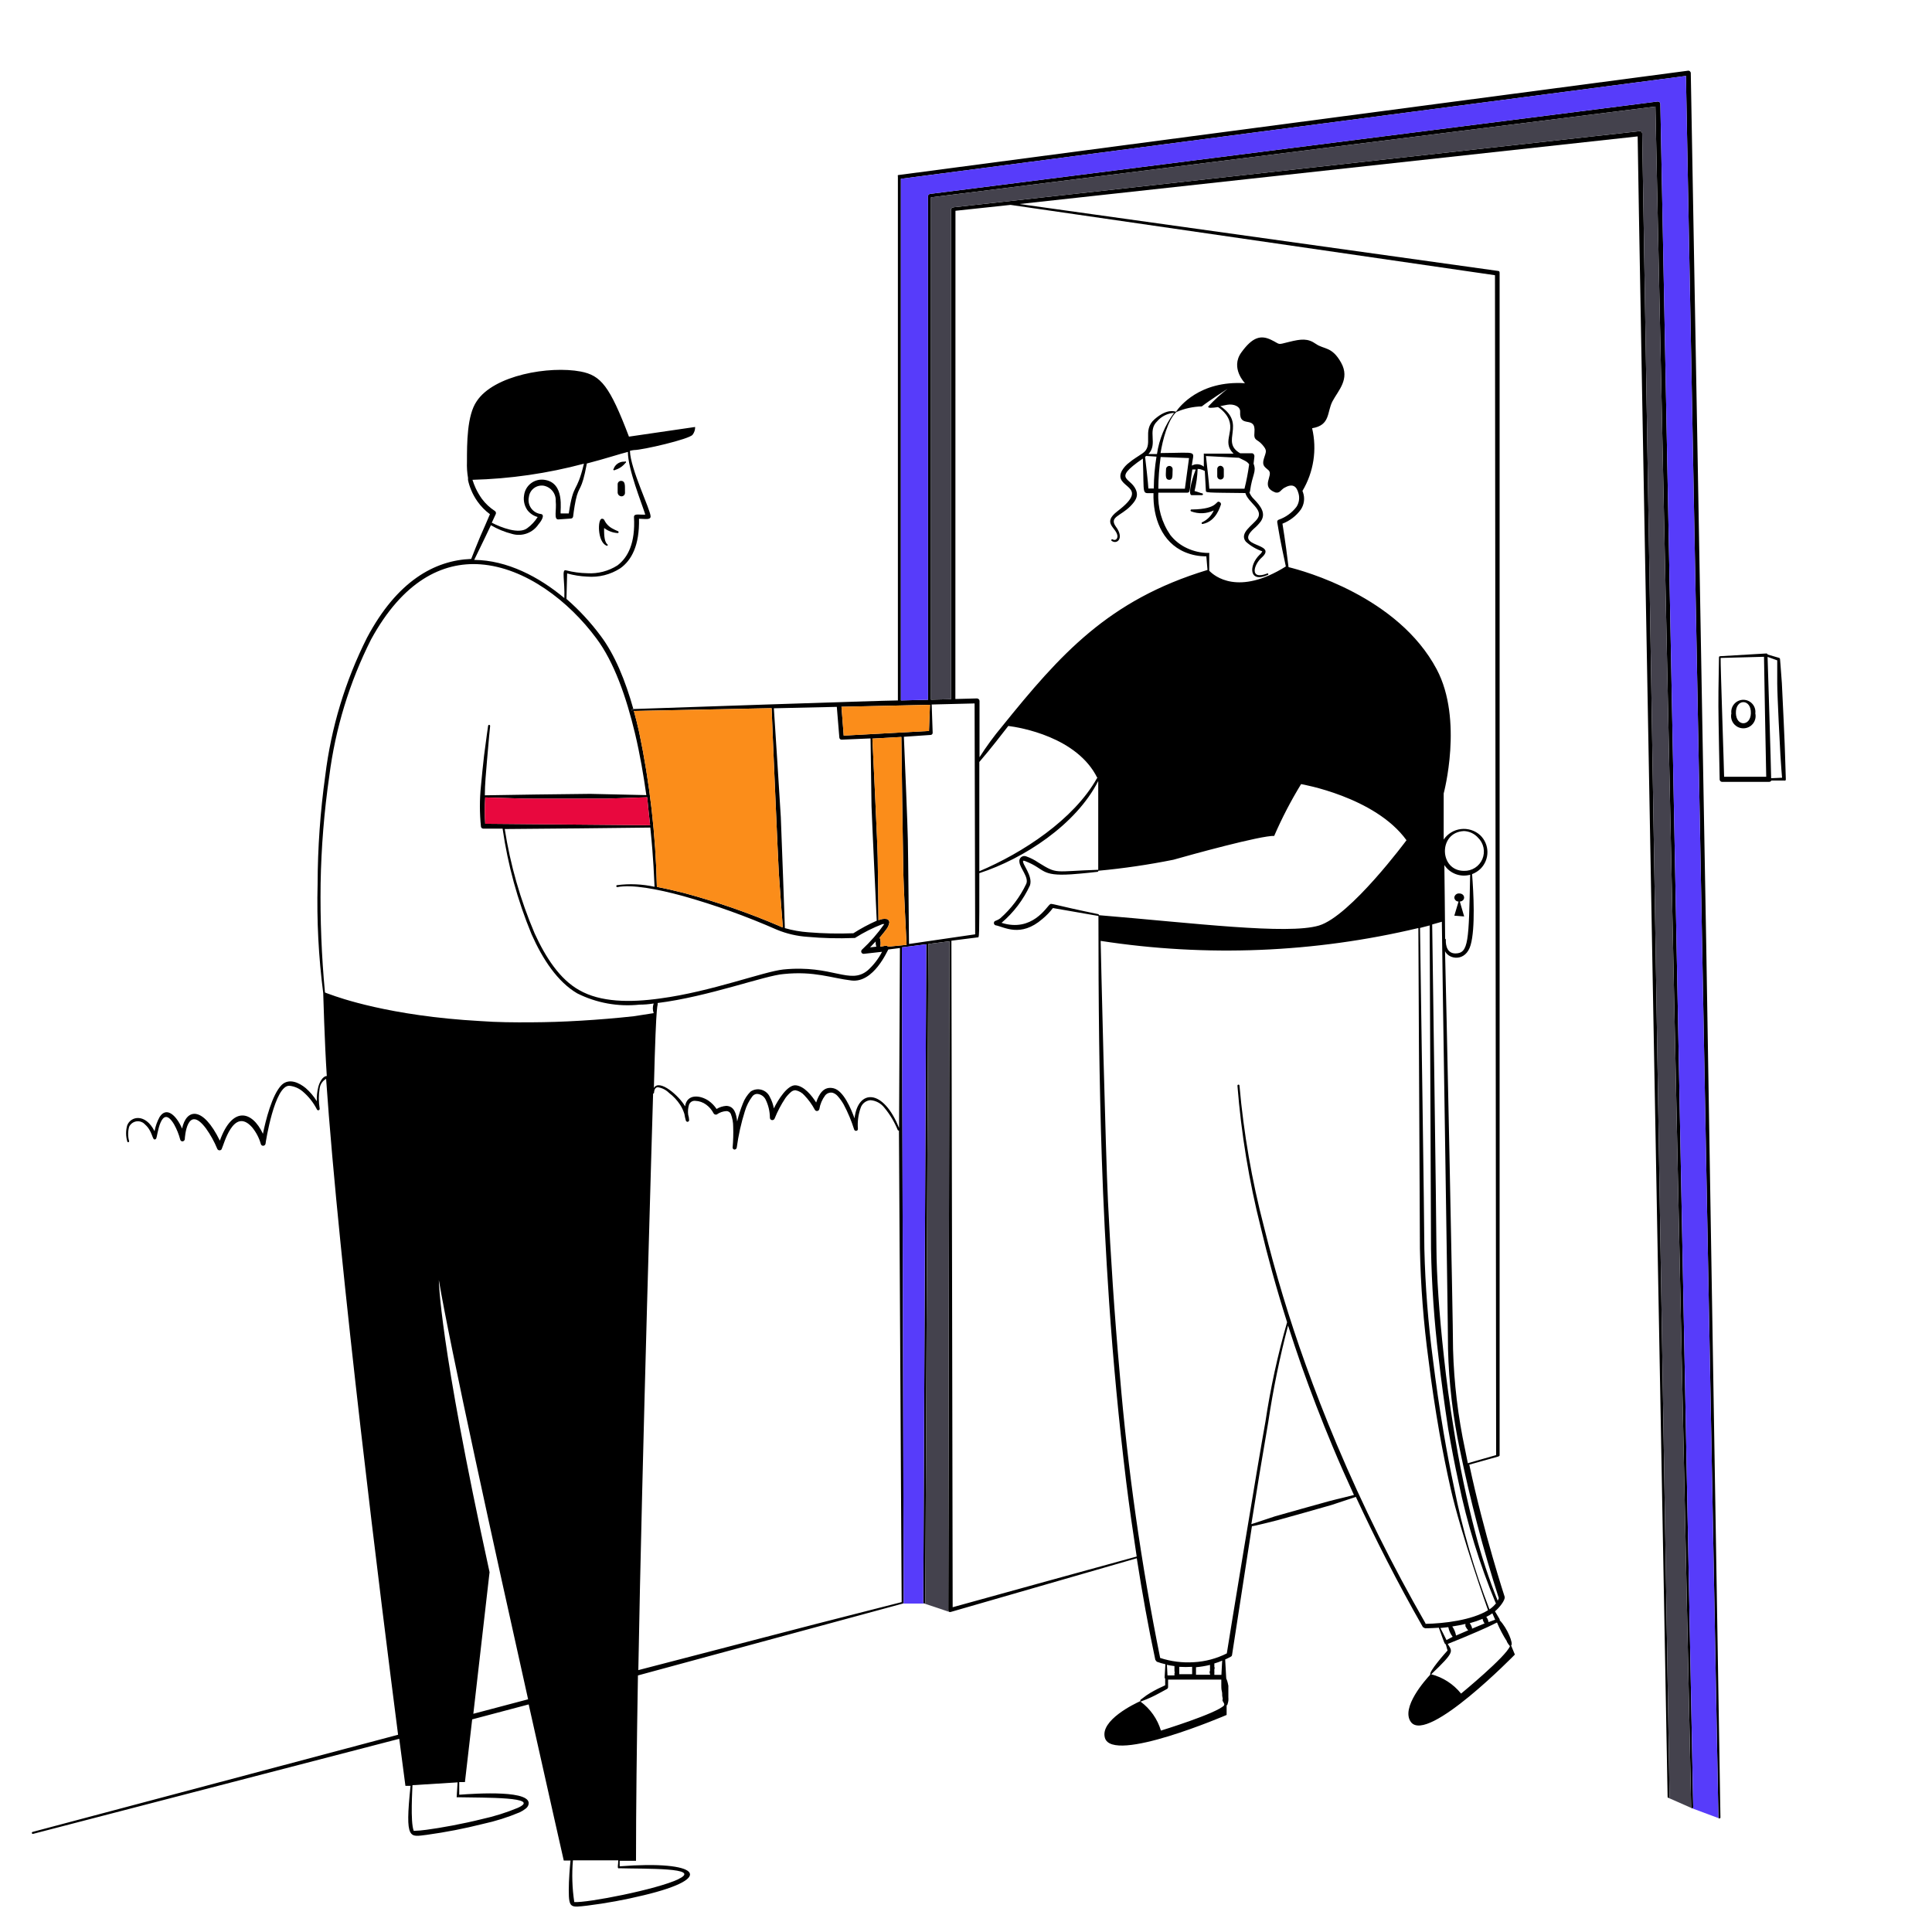 <svg width="547" height="547" viewBox="0 0 547 547" fill="none" xmlns="http://www.w3.org/2000/svg">
<path fill-rule="evenodd" clip-rule="evenodd" d="M337.277 144.792C338.304 145.174 339.397 145.347 340.491 145.3C341.586 145.253 342.66 144.987 343.65 144.519C343.001 145.986 341.846 147.17 340.395 147.855C340.363 147.864 340.332 147.88 340.306 147.9C340.28 147.921 340.258 147.947 340.241 147.976C340.225 148.005 340.214 148.037 340.21 148.07C340.206 148.104 340.208 148.138 340.217 148.17C340.226 148.202 340.241 148.232 340.262 148.259C340.283 148.285 340.309 148.307 340.338 148.324C340.367 148.34 340.399 148.351 340.432 148.355C340.466 148.359 340.499 148.357 340.532 148.348C344.47 147.555 345.455 143.261 345.674 142.878C345.707 142.739 345.693 142.594 345.634 142.465C345.574 142.336 345.472 142.231 345.345 142.167C344.06 141.428 345.345 144.163 337.441 144.245C337.405 144.234 337.368 144.231 337.33 144.235C337.293 144.238 337.257 144.249 337.224 144.267C337.191 144.285 337.162 144.309 337.138 144.338C337.114 144.367 337.096 144.401 337.086 144.437C337.075 144.473 337.071 144.51 337.075 144.548C337.079 144.585 337.09 144.621 337.108 144.654C337.126 144.687 337.15 144.716 337.179 144.74C337.208 144.764 337.241 144.781 337.277 144.792ZM171.646 154.447C171.697 154.497 171.765 154.525 171.837 154.525C171.909 154.525 171.977 154.497 172.028 154.447C172.384 153.845 170.907 154.748 171.044 149.496C172.129 150.323 173.431 150.817 174.791 150.919C174.829 150.931 174.869 150.935 174.908 150.93C174.947 150.926 174.985 150.912 175.019 150.892C175.053 150.871 175.082 150.843 175.104 150.81C175.126 150.777 175.14 150.739 175.146 150.7C175.154 150.624 175.134 150.548 175.088 150.487C175.042 150.426 174.975 150.385 174.9 150.372C174.413 150.172 173.938 149.944 173.478 149.688C172.454 149.174 171.628 148.338 171.126 147.308C171.072 147.167 170.974 147.048 170.845 146.968C170.716 146.889 170.565 146.855 170.415 146.871C169.157 146.871 169.129 153.353 171.646 154.447ZM174.107 133.059C175.272 132.724 176.304 132.036 177.061 131.09C177.132 131.06 177.189 131.003 177.22 130.931C177.25 130.86 177.252 130.78 177.225 130.707C177.175 130.665 177.112 130.641 177.047 130.641C176.982 130.641 176.919 130.665 176.869 130.707C176.274 130.665 175.68 130.795 175.156 131.081C174.632 131.367 174.202 131.797 173.916 132.321C173.834 132.468 173.77 132.624 173.724 132.786C173.451 132.95 173.861 133.333 174.107 133.059Z" fill="black"/>
<path fill-rule="evenodd" clip-rule="evenodd" d="M483.081 267.675C482.507 233.898 478.705 20.705 478.705 20.705C478.705 20.605 478.682 20.507 478.64 20.418C478.597 20.328 478.535 20.248 478.459 20.185C478.387 20.116 478.3 20.066 478.205 20.037C478.11 20.009 478.01 20.003 477.912 20.021L254.353 49.559C254.08 49.559 254.217 49.805 254.217 50.078V198.315C250.15 198.315 183.099 200.614 179.319 200.744C179.209 200.748 179.153 200.75 179.153 200.75C179.08 200.75 179.011 200.778 178.959 200.83C178.908 200.881 178.879 200.951 178.879 201.023C178.879 201.061 178.887 201.099 178.902 201.134C178.918 201.17 178.94 201.201 178.969 201.227C178.997 201.253 179.031 201.272 179.067 201.284C179.103 201.296 179.142 201.3 179.18 201.297L179.471 201.291L218.47 200.503C218.47 201.597 220.357 245.057 220.494 246.998C220.713 250.609 221.588 262.096 221.643 262.588C221.279 262.464 220.923 262.317 220.576 262.15C211.828 258.409 202.825 255.292 193.636 252.824C190.901 252.14 188.412 251.566 185.978 251.101C185.659 236.391 183.984 221.743 180.973 207.341C180.517 205.302 180.017 203.278 179.471 201.291C179.42 201.108 179.37 200.926 179.319 200.744C177.066 192.702 174.042 185.293 170.033 179.991C167.201 176.178 163.964 172.685 160.379 169.571L160.57 162.35C162.416 162.868 164.316 163.171 166.232 163.253C169.533 163.527 172.831 162.7 175.613 160.901C178.785 158.658 181.083 154.446 180.919 146.87C182.505 146.87 184.201 147.308 184.201 146.214C184.201 144.327 178.484 132.812 178.348 127.643C178.732 127.534 179.126 127.461 179.524 127.424C181.876 127.424 195.25 124.334 196.098 123.076C196.583 122.451 196.834 121.678 196.809 120.888L178.074 123.623C172.604 109.237 170.115 106.283 164.399 105.189C155.565 103.52 139.784 106.201 134.943 113.64C132.208 117.606 132.208 125.537 132.208 130.734C132.148 132.262 132.249 133.793 132.509 135.301V135.903C132.702 136.84 132.986 137.756 133.357 138.638C133.829 139.807 134.435 140.917 135.162 141.947C136.143 143.344 137.343 144.572 138.717 145.585C138.417 146.296 136.365 151.055 135.982 151.875C135.6 152.696 133.658 157.619 133.412 158.248C123.073 158.631 112.434 164.511 103.928 180.511C97.749 192.774 93.742 206.016 92.086 219.648C90.675 229.789 89.953 240.014 89.925 250.253C89.656 260.58 90.186 270.913 91.511 281.159C91.511 281.159 91.894 295.134 92.523 304.652C91.375 304.652 90.417 306.457 90.089 307.852C89.778 309.141 89.649 310.466 89.706 311.791C88.849 310.401 87.789 309.147 86.561 308.071C84.701 306.539 81.857 305.172 79.751 307.168C77.016 309.903 75.211 317.233 74.445 321.008C71.354 314.416 65.775 313.131 62.247 322.949C57.406 313.049 52.756 313.842 51.553 319.531C50.021 315.948 47.204 313.131 45.208 316.221C44.508 317.483 44.018 318.85 43.758 320.269C41.16 315.155 37.03 316.003 36.018 318.601C35.596 320.075 35.596 321.639 36.018 323.113C36.018 323.186 36.047 323.256 36.098 323.307C36.15 323.358 36.219 323.387 36.292 323.387C36.364 323.387 36.434 323.358 36.485 323.307C36.536 323.256 36.565 323.186 36.565 323.113C36.191 321.772 36.191 320.353 36.565 319.011C36.761 318.604 37.053 318.252 37.418 317.986C37.782 317.72 38.206 317.549 38.653 317.486C39.1 317.424 39.555 317.473 39.978 317.63C40.401 317.786 40.779 318.044 41.078 318.382C43.157 320.214 43.075 322.676 43.813 322.621C43.926 322.606 44.032 322.556 44.116 322.477C44.199 322.399 44.256 322.296 44.278 322.184C44.524 321.91 45.536 312.064 49.283 318.327C50.05 319.696 50.638 321.158 51.033 322.676C51.072 322.828 51.167 322.96 51.299 323.047C51.43 323.133 51.589 323.166 51.745 323.141C51.897 323.116 52.037 323.041 52.142 322.927C52.246 322.812 52.308 322.666 52.319 322.512C52.319 322.238 52.92 312.31 58.309 319.476C59.593 321.271 60.666 323.207 61.508 325.247C61.562 325.388 61.661 325.508 61.789 325.587C61.918 325.666 62.069 325.7 62.219 325.684C62.364 325.68 62.503 325.626 62.613 325.532C62.722 325.437 62.796 325.307 62.821 325.165C63.313 324.317 66.076 313.185 71.382 319.175C72.518 320.557 73.356 322.158 73.843 323.879C73.876 324.034 73.963 324.171 74.088 324.266C74.214 324.362 74.37 324.409 74.527 324.399C74.685 324.39 74.835 324.328 74.954 324.224C75.073 324.12 75.153 323.98 75.183 323.825C75.183 323.551 77.754 307.059 81.994 307.415C83.367 307.569 84.662 308.131 85.713 309.028C87.363 310.426 88.72 312.136 89.706 314.061C89.739 314.166 89.812 314.254 89.909 314.305C90.007 314.356 90.121 314.367 90.226 314.334C90.331 314.302 90.419 314.228 90.47 314.131C90.522 314.034 90.532 313.92 90.499 313.814C90.2 311.948 90.2 310.047 90.499 308.18C90.568 307.613 90.77 307.069 91.088 306.594C91.407 306.119 91.833 305.725 92.332 305.445C95.997 358.805 108.003 454.612 112.708 491.152L9.215 518.666C9.143 518.688 9.082 518.737 9.046 518.804C9.01 518.871 9.002 518.949 9.024 519.022C9.046 519.094 9.095 519.155 9.162 519.191C9.229 519.227 9.307 519.235 9.379 519.213L113.036 492.301C114.13 500.697 114.786 505.62 114.786 505.62H116.236C114.595 521.319 116.017 520.034 120.858 519.487C126.207 518.748 131.512 517.716 136.748 516.396C140.307 515.625 143.786 514.527 147.141 513.114C147.767 512.822 148.355 512.454 148.892 512.02C149.195 511.784 149.431 511.473 149.575 511.117C151.216 506.687 134.752 507.781 130.02 508.136V504.553H131.634L133.685 486.803L149.685 482.564C155.319 507.808 159.613 526.762 159.613 526.762H161.527C161.336 528.594 161.035 532.232 161.035 535.103C161.035 540.382 161.582 540.054 166.259 539.534C171.625 538.863 176.949 537.886 182.204 536.608C203.181 531.603 197.711 526.652 175.449 528.403V526.844H180.071C180.071 511.883 180.289 493.832 180.618 474.359L255.611 454.011C255.681 453.998 255.745 453.96 255.79 453.905C255.835 453.85 255.859 453.781 255.858 453.71C255.858 453.71 255.365 269.726 255.338 268.222L262.257 267.347C262.257 269.343 261.41 453.71 261.41 453.71C261.41 453.79 261.441 453.866 261.498 453.923C261.554 453.979 261.631 454.011 261.71 454.011C261.785 454.004 261.855 453.969 261.906 453.913C261.956 453.858 261.984 453.785 261.984 453.71C261.984 453.71 262.832 269.125 262.832 267.265L268.821 266.499C268.821 269.562 268.493 455.898 268.493 455.898C268.492 455.99 268.514 456.081 268.557 456.162C268.6 456.243 268.663 456.312 268.739 456.363C268.82 456.402 268.909 456.422 268.999 456.422C269.089 456.422 269.178 456.402 269.259 456.363L321.853 441.183C323.385 451.002 325.108 460.657 327.104 469.956L327.515 470.475C328.309 470.766 329.122 471.003 329.949 471.186L329.73 474.906C329.732 475.05 329.791 475.188 329.894 475.289V477.149L327.925 478.079C327.268 478.407 326.503 478.817 325.709 479.282L324.561 480.02C324.014 480.403 323.494 480.814 322.92 481.251C322.877 481.301 322.854 481.364 322.854 481.429C322.854 481.494 322.877 481.557 322.92 481.607C321.197 482.373 311.405 487.077 312.828 492.027C314.934 499.466 347.289 485.545 347.289 485.545V482.81C347.354 482.798 347.414 482.765 347.458 482.715C347.503 482.666 347.53 482.603 347.535 482.537C347.642 482.215 347.725 481.886 347.781 481.552C347.808 481.206 347.808 480.859 347.781 480.513V477.285C347.745 477.027 347.69 476.771 347.617 476.52C347.545 476.184 347.444 475.854 347.316 475.535C347.27 475.386 347.216 475.24 347.152 475.097C347.188 474.982 347.188 474.858 347.152 474.742L346.878 469.846C347.398 469.6 347.945 469.354 348.465 469.053C348.557 469.01 348.638 468.945 348.7 468.865C348.762 468.784 348.803 468.689 348.82 468.588C348.82 468.588 354.29 433.252 354.454 432.103C354.974 432.103 359.924 430.872 361.702 430.408C362.687 430.161 375.733 426.469 376.936 426.114L383.883 423.816C389.353 435.604 395.561 447.912 402.864 460.684L403.466 461.012C403.466 461.012 405.052 461.012 407.377 460.848C408.99 465.361 408.99 465.443 409.346 465.552C409.51 466.209 409.647 466.646 409.838 467.303C409.209 467.959 404.368 473.484 404.97 474.113C403.684 475.48 396.437 483.549 399.5 487.596C404.286 493.668 428.901 468.451 428.901 468.451L427.834 465.88C428.573 465.47 426.768 460.957 424.607 458.742C424.62 458.651 424.62 458.559 424.607 458.469L423.267 456.199C424.443 455.269 426.275 452.971 426.002 452.069C426.002 452.069 420.204 434.428 415.992 414.681L424.197 412.384C424.197 412.384 424.58 412.22 424.58 412.083V77.346C424.58 77.046 424.58 76.745 424.197 76.717L288.623 57.764L463.663 38.619C463.663 45.128 472.141 508.765 472.141 508.765C472.148 508.836 472.178 508.902 472.228 508.952C472.278 509.002 472.344 509.033 472.415 509.039C472.453 509.039 472.491 509.031 472.526 509.016C472.561 509 472.593 508.978 472.619 508.949C472.644 508.921 472.664 508.887 472.676 508.851C472.688 508.815 472.692 508.776 472.688 508.738L464.948 37.826C464.949 37.729 464.93 37.633 464.893 37.543C464.855 37.454 464.799 37.373 464.729 37.306C464.658 37.237 464.571 37.187 464.476 37.158C464.381 37.13 464.28 37.124 464.182 37.142L270.189 58.666C269.915 58.666 269.259 58.913 269.259 59.186V197.96L263.57 198.097V55.877L468.695 30.168C468.859 38.564 478.815 511.719 478.815 511.719C478.821 511.784 478.848 511.846 478.891 511.894C478.898 511.901 478.905 511.908 478.912 511.914C478.968 511.965 479.04 511.993 479.116 511.993C479.154 511.993 479.192 511.985 479.227 511.97C479.262 511.954 479.294 511.931 479.319 511.903C479.345 511.875 479.365 511.841 479.377 511.805C479.389 511.768 479.393 511.73 479.389 511.692L470.09 29.429C470.089 29.33 470.067 29.232 470.024 29.142C469.982 29.052 469.92 28.973 469.844 28.91C469.69 28.786 469.494 28.728 469.297 28.745L263.406 54.892C263.133 54.892 262.75 55.166 262.75 55.439V198.124L255.064 198.315V50.626L477.338 21.498C477.475 29.074 486.527 514.646 486.527 514.646C486.544 514.699 486.576 514.747 486.618 514.784C486.624 514.789 486.63 514.794 486.636 514.798C486.688 514.836 486.75 514.857 486.815 514.857C486.879 514.857 486.941 514.836 486.993 514.798C487.045 514.76 487.083 514.707 487.102 514.646C487.102 514.646 483.492 292.646 483.081 267.675ZM184.118 234.281C185.103 243.799 185.158 248.503 185.322 251.074C181.838 250.306 178.248 250.148 174.71 250.609C174.674 250.615 174.639 250.629 174.608 250.649C174.578 250.669 174.551 250.695 174.531 250.726C174.51 250.757 174.496 250.791 174.49 250.827C174.483 250.864 174.483 250.901 174.491 250.937C174.498 250.973 174.512 251.008 174.532 251.038C174.552 251.069 174.578 251.096 174.609 251.116C174.639 251.137 174.674 251.151 174.71 251.157C174.746 251.164 174.783 251.164 174.819 251.156C178.949 250.363 185.978 251.675 193.335 253.672C202.439 256.23 211.35 259.429 220.002 263.244C222.747 264.369 225.656 265.043 228.617 265.241C232.972 265.637 237.348 265.746 241.718 265.569H242.046C244.517 264.001 247.137 262.682 249.868 261.631C250.031 261.611 250.197 261.611 250.36 261.631C248.515 264.262 246.397 266.692 244.042 268.878C243.938 268.977 243.868 269.106 243.841 269.247C243.814 269.388 243.832 269.533 243.892 269.663C243.953 269.794 244.053 269.901 244.178 269.971C244.303 270.042 244.447 270.071 244.589 270.054L249.731 269.48C248.715 271.448 247.353 273.218 245.711 274.704C240.624 278.971 235.755 273.09 221.807 274.485C216.337 275.032 201.349 280.776 186.908 282.69C178.348 283.894 169.979 283.784 163.962 280.311C158.492 277.248 154.471 271.066 151.353 264.229C147.329 254.779 144.49 244.866 142.902 234.718C145.938 234.718 182.259 234.363 184.146 234.308L184.118 234.281ZM248.117 268.031L246.34 268.222L247.926 266.554C247.896 267.054 247.961 267.555 248.117 268.031ZM186.197 283.976C200.556 282.198 216.61 276.154 221.916 275.771C230.586 274.895 235.318 276.919 241.061 277.603C247.379 278.369 251.263 269.097 251.509 268.824L254.791 268.413C254.791 270.027 254.545 317.643 254.545 319.367C250.087 308.18 242.921 308.262 241.936 316.632C240.952 313.897 238.818 308.809 236.029 308.126C233.239 307.442 231.899 309.685 231.078 312.146C229.82 310.15 227.687 307.524 225.335 307.278C222.983 307.032 220.275 311.408 219.099 313.814C218.894 312.696 218.516 311.616 217.978 310.615C217.759 310.117 217.434 309.674 217.024 309.317C216.615 308.96 216.132 308.698 215.609 308.549C215.087 308.4 214.538 308.368 214.002 308.456C213.466 308.543 212.956 308.748 212.508 309.056C211.542 310.015 210.796 311.172 210.32 312.447C209.66 314.092 209.121 315.783 208.706 317.507C208.46 315.291 207.886 313.158 205.616 313.103C204.647 313.174 203.71 313.474 202.881 313.979C202.288 313.085 201.537 312.306 200.665 311.681C198.231 310.013 194.484 309.63 193.964 313.24C192.351 310.341 186.662 305.309 185.13 308.044C185.814 280.53 186.279 285.699 186.197 284.058V283.976ZM184.064 233.652C182.204 233.652 139.347 233.241 137.377 233.241C137.201 230.756 137.201 228.261 137.377 225.775C138.28 225.775 146.293 226.048 148.481 226.103C150.669 226.158 170.361 226.103 171.92 226.103L183.243 225.72C183.489 228.482 183.79 231.135 184.064 233.652ZM136.42 141.209C135.746 140.261 135.161 139.254 134.67 138.2C134.322 137.435 134.021 136.649 133.767 135.848C144.431 135.57 155.024 134.037 165.329 131.281C163.168 140.197 162.43 136.176 161.035 145.366H158.738C158.519 144.6 160.078 136.669 154.143 135.848C153.471 135.748 152.787 135.785 152.13 135.955C151.472 136.125 150.856 136.426 150.318 136.84C149.779 137.253 149.33 137.771 148.995 138.361C148.661 138.952 148.449 139.604 148.372 140.279C148.142 141.724 148.475 143.202 149.302 144.409C150.033 145.37 151.062 146.063 152.228 146.378C151.461 147.602 150.468 148.669 149.302 149.523C146.977 151.355 141.89 149.359 139.237 147.991C139.921 146.542 140.358 145.557 140.358 145.557C140.431 145.399 140.443 145.22 140.393 145.054C140.342 144.888 140.233 144.746 140.085 144.655C138.668 143.734 137.426 142.567 136.42 141.209ZM138.991 148.703C140.861 149.802 142.878 150.63 144.981 151.164C146.358 151.567 147.828 151.519 149.177 151.027C150.525 150.535 151.68 149.625 152.475 148.429C153.322 147.472 154.362 145.694 153.131 145.53C152.58 145.463 152.049 145.282 151.573 144.997C151.096 144.712 150.685 144.331 150.365 143.877C150.046 143.423 149.825 142.908 149.717 142.363C149.609 141.819 149.617 141.258 149.74 140.716C149.796 140.226 149.951 139.751 150.196 139.322C150.441 138.893 150.77 138.517 151.163 138.218C151.557 137.919 152.006 137.703 152.486 137.583C152.965 137.462 153.463 137.439 153.951 137.516C154.955 137.714 155.852 138.269 156.477 139.079C157.101 139.89 157.408 140.899 157.343 141.92C157.616 144.436 156.714 147.116 158.081 147.062L161.637 146.815C161.793 146.81 161.942 146.749 162.057 146.644C162.172 146.539 162.246 146.396 162.266 146.241C162.266 146.241 162.539 143.78 163.004 141.592C163.934 137.27 164.645 139.431 166.15 131.226C171.455 129.858 175.531 128.491 177.773 127.944C177.773 132.84 181.63 142.275 182.696 145.694C181.192 145.831 179.442 145.256 179.496 146.405C179.907 153.762 177.801 157.81 174.819 160.08C172.281 161.702 169.293 162.478 166.286 162.296C164.246 162.26 162.217 161.985 160.242 161.475C158.929 161.065 159.968 164.484 159.777 169.324C152.584 163.307 143.586 158.603 134.259 158.521C136.147 154.692 138.854 149.003 138.991 148.703ZM146.594 511.856C143.321 513.21 139.935 514.272 136.475 515.028C131.005 516.396 124.66 517.545 120.694 518.064C119.516 518.234 118.328 518.334 117.138 518.365C116.126 515.794 116.783 506.331 116.783 505.429L129.555 504.635L129.309 508.547C129.282 508.645 129.282 508.749 129.309 508.847C129.357 508.868 129.408 508.878 129.459 508.878C129.511 508.878 129.562 508.868 129.61 508.847C137.213 509.011 153.541 508.711 146.594 511.856ZM134.013 485.217L138.608 445.122C124.249 379.482 124.249 362.415 124.249 362.415C127.34 380.849 140.167 439.214 149.521 481.114L134.013 485.217ZM162.621 538.467C162.621 538.467 162.512 538.522 162.539 538.467H162.621ZM192.159 532.013C185.978 534.967 166.204 538.796 162.594 538.522C162 534.613 161.872 530.647 162.211 526.707H175.038C175.038 528.047 174.765 528.676 175.038 528.95C175.135 528.988 175.242 528.988 175.339 528.95C182.587 529.168 199.052 528.703 192.077 532.013H192.159ZM179.442 287.723C174.464 288.27 169.459 288.68 164.454 288.981C159.449 289.282 155.045 289.418 150.341 289.446C145.637 289.473 140.769 289.446 135.982 289.09C110.273 287.668 95.751 282.362 93.699 281.624C92.414 281.186 92.277 281.104 92.004 280.995C91.041 270.74 90.63 260.442 90.773 250.144C90.95 239.955 91.772 229.788 93.234 219.703C94.953 206.245 98.949 193.176 105.05 181.058C113.993 164.648 125.152 158.986 136.037 159.779C148.755 160.709 161.062 170.2 168.857 180.757C173.862 187.43 177.336 197.386 179.797 207.697C181.192 213.549 182.204 219.539 182.997 225.118L167.079 224.763C164.782 224.763 138.17 225.118 137.268 225.173C137.268 222.028 137.623 218.582 137.87 215.491C138.307 210.021 138.772 205.536 138.772 205.536C138.772 205.536 138.772 205.235 138.526 205.235C138.488 205.227 138.449 205.227 138.411 205.236C138.373 205.244 138.337 205.261 138.306 205.284C138.275 205.307 138.25 205.337 138.231 205.371C138.212 205.405 138.201 205.442 138.198 205.481C138.198 205.481 137.651 209.173 137.049 213.96C136.748 216.695 136.42 219.621 136.174 222.493C135.773 226.339 135.773 230.216 136.174 234.062C136.2 234.216 136.281 234.357 136.401 234.457C136.521 234.557 136.674 234.611 136.83 234.609H142.3C143.78 244.885 146.537 254.936 150.505 264.53C153.651 271.613 157.89 278.013 163.415 281.241C168.867 283.975 174.99 285.086 181.055 284.441C182.386 284.441 183.726 284.331 185.076 284.112C184.756 284.996 184.756 285.964 185.076 286.847L179.442 287.723ZM230.832 459.836L180.727 472.855C181.739 414.736 184.912 309.63 184.912 309.63C184.987 309.623 185.056 309.588 185.107 309.533C185.158 309.477 185.185 309.404 185.185 309.329C185.185 309.329 185.185 307.852 186.252 307.825C187.442 308.006 188.544 308.561 189.397 309.411C190.64 310.352 191.713 311.499 192.57 312.803C193.087 313.61 193.492 314.484 193.773 315.401C193.869 316.029 194.006 316.65 194.183 317.261C194.219 317.369 194.289 317.462 194.383 317.526C194.477 317.59 194.589 317.622 194.703 317.616C194.819 317.597 194.924 317.536 194.999 317.446C195.074 317.356 195.115 317.241 195.113 317.124C195.087 316.604 194.995 316.089 194.84 315.592C194.72 314.675 194.795 313.743 195.058 312.857C195.172 312.474 195.42 312.145 195.756 311.929C196.093 311.713 196.495 311.625 196.891 311.681C197.987 311.724 199.045 312.096 199.927 312.748C200.812 313.392 201.533 314.236 202.033 315.209C202.073 315.29 202.131 315.362 202.202 315.418C202.273 315.475 202.355 315.516 202.443 315.538C202.521 315.571 202.605 315.588 202.689 315.588C202.774 315.588 202.857 315.571 202.935 315.538C203.736 314.963 204.686 314.631 205.67 314.58C205.927 314.58 206.178 314.651 206.395 314.787C206.613 314.922 206.788 315.116 206.901 315.346C207.358 316.514 207.59 317.757 207.585 319.011C207.653 321 207.598 322.991 207.421 324.973C207.444 325.087 207.496 325.192 207.573 325.278C207.65 325.365 207.748 325.429 207.858 325.466C207.945 325.477 208.032 325.471 208.116 325.449C208.2 325.426 208.279 325.387 208.348 325.333C208.416 325.28 208.474 325.213 208.517 325.137C208.559 325.061 208.587 324.978 208.597 324.891C209.065 321.404 209.834 317.963 210.894 314.608C211.342 313.099 212.055 311.682 213 310.423C213.152 310.214 213.348 310.041 213.575 309.918C213.803 309.795 214.055 309.724 214.313 309.712C214.831 309.734 215.333 309.895 215.766 310.18C216.199 310.464 216.548 310.86 216.774 311.326C217.552 312.919 217.963 314.667 217.978 316.44C217.975 316.6 218.028 316.756 218.127 316.881C218.227 317.006 218.368 317.092 218.525 317.124C218.687 317.154 218.855 317.128 219 317.048C219.145 316.968 219.257 316.84 219.318 316.686C220.131 314.665 221.149 312.731 222.354 310.915C222.832 310.246 223.392 309.64 224.022 309.11C224.356 308.84 224.769 308.686 225.198 308.673C226.199 308.857 227.106 309.378 227.769 310.15C228.923 311.36 229.908 312.722 230.696 314.197C230.762 314.323 230.867 314.425 230.994 314.489C231.122 314.553 231.266 314.575 231.407 314.553C231.544 314.526 231.672 314.46 231.773 314.363C231.875 314.266 231.947 314.142 231.981 314.006C232.208 312.607 232.771 311.283 233.622 310.15C233.867 309.839 234.194 309.603 234.566 309.468C234.938 309.333 235.34 309.304 235.728 309.384C236.279 309.556 236.771 309.878 237.15 310.314C237.812 311.049 238.39 311.857 238.873 312.72C240.076 314.975 241.065 317.337 241.827 319.777C241.865 319.907 241.951 320.019 242.067 320.09C242.184 320.161 242.322 320.186 242.456 320.16C242.521 320.153 242.584 320.133 242.641 320.102C242.698 320.071 242.748 320.028 242.789 319.978C242.83 319.927 242.86 319.868 242.878 319.806C242.896 319.743 242.901 319.677 242.894 319.613C242.735 317.583 243.005 315.542 243.687 313.623C243.886 313.04 244.251 312.528 244.737 312.15C245.223 311.771 245.808 311.541 246.422 311.49C247.196 311.544 247.951 311.762 248.634 312.129C249.318 312.497 249.916 313.006 250.388 313.623C251.96 315.515 253.233 317.636 254.162 319.914C254.174 319.948 254.193 319.98 254.218 320.007C254.242 320.033 254.272 320.055 254.305 320.071C254.338 320.086 254.374 320.094 254.41 320.096C254.447 320.097 254.483 320.091 254.517 320.078C254.517 320.078 255.256 452.151 255.283 453.6C253.806 454.011 244.726 456.253 230.832 459.836ZM251.427 268.031C251.044 267.511 250.47 267.867 249.239 268.031C249.417 267.175 249.361 266.286 249.075 265.46C249.786 264.639 250.442 263.819 250.935 263.135C251.392 262.566 251.694 261.887 251.81 261.166C251.814 260.954 251.75 260.746 251.627 260.574C251.503 260.401 251.328 260.273 251.126 260.208C250.309 260.072 249.47 260.187 248.719 260.537C248.719 259.662 248.555 244.646 248.5 242.814C248.5 240.243 247.051 209.994 246.996 209.119L255.201 208.654C255.201 209.802 255.666 243.908 255.748 246.944C255.748 249.022 256.623 266.745 256.678 267.511L251.427 268.031ZM295.652 447.884L269.724 455.05C269.724 452.588 269.396 269.261 269.368 266.335L276.726 265.405C277.3 265.405 277.273 266.335 277.273 247.217C289.854 243.115 304.623 233.542 310.94 221.125V246.26C298.25 246.67 299.508 247.628 293.983 244.209C292.918 243.474 291.759 242.886 290.537 242.458C290.299 242.364 290.039 242.336 289.785 242.378C289.532 242.419 289.295 242.528 289.098 242.694C288.902 242.859 288.754 243.075 288.671 243.317C288.587 243.56 288.57 243.821 288.623 244.072C288.787 245.822 291.358 248.393 290.565 250.226C288.801 253.946 286.298 257.269 283.208 259.99C282.031 260.865 281.512 260.564 281.402 261.248C281.385 261.395 281.415 261.544 281.489 261.672C281.563 261.8 281.677 261.901 281.813 261.959C284.302 262.396 288.896 265.569 295.132 260.181C296.24 259.267 297.24 258.231 298.113 257.091L310.995 259.333C310.995 283.62 311.214 306.129 311.952 328.036C312.363 340.563 313.046 354.347 314.031 368.815C315.152 385.225 316.766 402.483 318.872 419.659C319.747 426.715 320.759 433.717 321.826 440.691L295.652 447.884ZM277.273 246.616V215.737C278.914 213.741 279.707 213.002 285.478 205.536C288.787 205.946 305.033 208.654 310.722 220.332C310.678 220.315 310.629 220.315 310.585 220.332C304.021 232.038 289.525 241.501 277.273 246.67V246.616ZM325.162 128.546C327.897 125.647 324.752 122.036 327.624 119.274C328.224 118.58 328.956 118.012 329.778 117.603C330.6 117.195 331.494 116.954 332.41 116.895C329.85 120.314 328.186 124.319 327.569 128.546H325.162ZM327.432 129.284C326.946 132.268 326.69 135.286 326.667 138.31H325.135C325.135 137.434 324.315 130.105 324.205 129.339L324.533 129.093L327.432 129.284ZM333.203 116.594C335.437 115.64 337.832 115.12 340.26 115.062C342.584 113.257 347.589 110.057 347.589 110.057C345.63 111.57 343.8 113.244 342.119 115.062C341.846 115.636 343.213 115.5 344.854 115.254C345.708 115.802 346.458 116.496 347.07 117.305C350.434 121.79 345.538 124.826 349.258 128.436H341.053C340.982 128.411 340.905 128.411 340.834 128.436C340.817 128.465 340.808 128.498 340.808 128.532C340.808 128.566 340.817 128.599 340.834 128.628V132.128C340.367 131.738 339.792 131.5 339.185 131.446C338.579 131.392 337.971 131.526 337.443 131.828C337.88 127.397 339.767 128.19 328.581 128.272C329.156 124.689 330.605 119.028 332.957 116.73C333.009 116.718 333.058 116.694 333.101 116.661C333.143 116.628 333.178 116.586 333.203 116.539V116.594ZM353.661 131.527C353.348 133.828 352.91 136.111 352.348 138.364H342.393C342.393 137.489 341.518 129.858 341.436 129.12L350.789 129.612C352.02 130.269 353.141 130.597 353.661 131.472V131.527ZM336.649 129.694L335.473 138.364H327.952C327.978 135.363 328.197 132.367 328.609 129.393L336.649 129.694ZM327.952 139.486H336.157C337.196 139.486 336.704 138.2 337.579 132.922H338.537C338.044 134.125 336.075 139.978 337.361 140.197H340.287C340.354 140.199 340.421 140.179 340.475 140.139C340.53 140.1 340.569 140.043 340.588 139.978C340.596 139.909 340.578 139.84 340.537 139.785C340.497 139.729 340.437 139.69 340.369 139.677C340.096 139.677 339.193 139.267 338.208 139.021C338.714 136.968 339.007 134.87 339.084 132.758C339.515 132.756 339.943 132.84 340.342 133.004C340.626 133.106 340.901 133.234 341.162 133.387C341.162 133.906 340.971 131.417 341.408 138.857C341.408 139.54 341.272 139.458 352.594 139.595C353.388 142.33 357.791 144.245 356.041 146.815C354.782 148.675 350.735 150.891 352.731 153.352C354.08 154.569 355.662 155.5 357.381 156.087C357.216 156.461 356.963 156.79 356.642 157.044C353.415 160.19 353.634 165.249 359.049 162.733C359.085 162.686 359.104 162.628 359.104 162.569C359.104 162.51 359.085 162.452 359.049 162.405C359 162.363 358.936 162.339 358.871 162.339C358.806 162.339 358.743 162.363 358.694 162.405C353.716 164.292 354.947 159.889 357.189 157.892C362.085 153.516 348.984 155.157 355.001 149.687C355.737 149.074 356.398 148.376 356.97 147.609C358.502 145.339 356.97 143.342 355.029 141.318C354.467 140.791 354.028 140.147 353.743 139.431C353.836 139.334 353.894 139.209 353.907 139.075C354.564 134.234 355.822 133.605 354.919 131.281C355.111 129.257 355.329 129.038 354.919 128.546C354.867 128.479 354.801 128.425 354.725 128.387C354.649 128.349 354.566 128.329 354.482 128.327H351.118C345.319 125.017 353.114 120.122 345.511 114.98L347.48 114.597C349.258 114.296 351.2 115.035 351.118 116.594C350.844 121.517 355.63 117.359 355.165 122.419C354.919 124.908 355.931 124.197 357.381 125.893C358.83 127.588 358.502 127.725 357.846 129.831C357.189 131.937 358.201 132.238 359.186 133.168C360.635 134.617 356.724 137.79 361.1 139.431C362.386 139.704 362.55 138.747 363.617 138.118C365.887 136.833 367.063 137.516 367.637 139.677C367.824 140.319 367.869 140.994 367.77 141.655C367.671 142.316 367.43 142.947 367.063 143.506C365.778 145.186 364.028 146.451 362.03 147.144C361.888 147.193 361.768 147.293 361.693 147.423C361.618 147.554 361.592 147.707 361.62 147.855C362.276 151.656 362.249 152.012 364.054 160.381C350.625 168.777 343.815 163.116 342.366 161.584V156.853C342.386 156.805 342.396 156.754 342.396 156.702C342.396 156.651 342.386 156.6 342.366 156.552C342.269 156.514 342.161 156.514 342.065 156.552C340.004 156.539 337.97 156.082 336.102 155.212C334.237 154.365 332.604 153.08 331.344 151.465C328.925 147.954 327.733 143.743 327.952 139.486ZM360.772 236.633C362.962 231.584 365.503 226.694 368.375 222.001C368.375 222.001 389.298 225.556 398.214 237.891C398.214 237.891 382.297 259.388 373.435 262.041C364.574 264.694 337.88 261.33 311.132 259.115C311.14 259.046 311.122 258.977 311.082 258.921C311.041 258.865 310.981 258.827 310.913 258.814C297.676 256.079 297.676 255.614 297.238 256.079C296.308 256.735 292.233 264.01 283.563 261.275C286.978 258.371 289.722 254.759 291.604 250.691C292.534 247.956 289.225 244.51 289.689 243.689C289.957 243.687 290.22 243.753 290.455 243.881C295.925 246.014 294.503 248.12 303.31 247.545C306.865 247.299 310.722 246.834 310.722 246.834C310.758 246.831 310.793 246.82 310.824 246.803C310.856 246.786 310.885 246.763 310.907 246.735C310.93 246.707 310.947 246.675 310.958 246.64C310.968 246.606 310.972 246.569 310.968 246.534C318.101 245.868 325.195 244.827 332.219 243.416C336.923 242.075 357.053 236.496 360.854 236.66L360.772 236.633ZM346.577 482.591C346.558 482.63 346.548 482.672 346.548 482.714C346.548 482.757 346.558 482.799 346.577 482.837C344.444 485.135 328.691 489.976 328.691 489.976C327.703 486.689 325.679 483.811 322.92 481.771L324.67 481.087L325.928 480.54C326.776 480.157 327.515 479.747 328.144 479.419L330.359 478.215C330.465 478.168 330.554 478.091 330.617 477.994C330.68 477.897 330.714 477.784 330.714 477.668V475.535H345.784V477.258C345.784 477.586 345.784 478.325 345.948 478.899C346.113 479.473 345.948 479.966 346.113 480.54C346.277 481.114 346.113 481.114 346.113 481.388C346.113 481.661 346.605 482.181 346.66 482.619L346.577 482.591ZM332.52 473.675C332.506 473.803 332.506 473.931 332.52 474.058V474.359H330.55L330.386 471.35C331.09 471.509 331.802 471.628 332.52 471.706V472.062C332.505 472.216 332.505 472.372 332.52 472.527V473.019C332.527 473.249 332.555 473.477 332.602 473.703L332.52 473.675ZM333.887 472.609V471.925C335.099 471.995 336.313 471.995 337.525 471.925V473.456C337.511 473.584 337.511 473.712 337.525 473.839V474.003H333.887V473.757C333.9 473.63 333.9 473.502 333.887 473.374C333.901 473.183 333.901 472.991 333.887 472.8V472.609ZM342.448 473.21C342.469 473.536 342.533 473.858 342.639 474.168H338.619C338.632 474.04 338.632 473.912 338.619 473.785C338.632 473.593 338.632 473.402 338.619 473.21V472.034C339.955 471.913 341.28 471.694 342.584 471.378V473.156L342.448 473.21ZM343.815 472.034C343.83 471.852 343.83 471.669 343.815 471.487C343.831 471.314 343.831 471.14 343.815 470.968C344.57 470.752 345.31 470.487 346.03 470.174L345.812 474.195H343.815C343.834 474.022 343.834 473.848 343.815 473.675C343.842 473.531 343.842 473.382 343.815 473.238C343.829 473.019 343.829 472.8 343.815 472.581C343.925 472.417 343.897 472.226 343.897 472.062L343.815 472.034ZM380.163 424.062C379.042 424.336 377.729 424.637 376.307 425.02C374.885 425.402 362.058 428.985 361.073 429.286L354.29 431.529C355.819 421.891 357.415 412.263 359.076 402.647C360.445 393.435 362.317 384.305 364.683 375.297C365.859 378.99 367.145 382.819 368.512 386.757C371.083 394.005 373.982 401.635 377.319 409.594C379.179 414.052 381.203 418.62 383.336 423.269L380.163 424.062ZM403.602 459.617C394.214 443.267 385.83 426.361 378.495 408.992C375.158 401.088 372.232 393.485 369.634 386.265C365.053 373.51 361.128 360.529 357.873 347.373C354.441 334.253 352.117 320.869 350.926 307.36C350.926 307.322 350.918 307.284 350.903 307.249C350.888 307.213 350.865 307.182 350.837 307.156C350.808 307.13 350.775 307.111 350.738 307.099C350.702 307.087 350.663 307.083 350.625 307.086C350.55 307.093 350.481 307.128 350.43 307.184C350.379 307.239 350.352 307.312 350.352 307.387C351.422 320.951 353.636 334.401 356.97 347.592C358.858 355.551 361.292 364.549 364.41 374.367C361.752 383.595 359.706 392.987 358.283 402.483C356.369 412.876 347.671 465.826 347.343 468.123C344.438 469.584 341.264 470.431 338.017 470.612C334.788 470.822 331.548 470.414 328.472 469.409C323.111 442.876 319.294 416.056 317.039 389.082C315.508 372.015 314.441 355.414 313.703 340.235C313.019 326.56 311.652 268.55 311.624 266.39C341.562 271.006 372.111 269.771 401.578 262.752C401.578 263.6 401.989 347.537 402.016 353.499C402.228 364.039 403.041 374.559 404.45 385.007C405.271 391.68 406.31 398.682 407.568 405.847C408.498 410.989 409.537 416.213 410.686 421.327C413.612 434.291 421.298 455.898 421.298 455.898C416.73 458.715 408.799 459.672 403.575 459.754L403.602 459.617ZM420.368 459.617L416.758 461.122V460.793C416.608 460.355 416.396 459.94 416.129 459.563C417.367 459.235 418.583 458.824 419.766 458.332C419.837 458.813 420.036 459.266 420.34 459.645L420.368 459.617ZM415.609 461.614L412.245 463.063C412.076 462.141 411.712 461.264 411.178 460.493C412.382 460.301 413.64 460.082 414.898 459.781V460.438C415.109 460.878 415.386 461.284 415.718 461.641L415.609 461.614ZM409.537 464.349C409.072 463.364 408.279 461.833 407.814 460.93L410.057 460.684C410.244 461.681 410.666 462.618 411.288 463.419L409.537 464.349ZM426.604 464.759C426.85 465.232 427.153 465.673 427.506 466.072C426.412 469.026 413.667 479.501 413.667 479.501C411.512 476.816 408.548 474.897 405.216 474.031C412.135 467.467 411.151 467.576 409.893 465.443C412.464 464.431 415.855 463.009 418.371 461.915C420.887 460.821 421.653 460.465 423.841 459.371C424.621 461.237 425.564 463.031 426.658 464.732L426.604 464.759ZM423.322 458.578L421.434 459.262C421.368 458.72 421.15 458.208 420.805 457.785C421.405 457.492 421.981 457.154 422.528 456.773L423.322 458.578ZM423.677 453.792C423.131 454.519 422.465 455.148 421.708 455.652C417.38 444.476 414.03 432.946 411.698 421.191C410.604 416.076 409.619 410.88 408.744 405.711C407.541 398.627 406.529 391.598 405.708 384.952C404.34 374.555 403.528 364.092 403.274 353.609C403.274 346.935 402.289 280.01 402.043 262.725L404.778 262.014C404.778 264.749 405.134 347.51 405.161 353.609C405.348 363.867 406.06 374.11 407.294 384.295C408.033 390.777 408.963 397.642 410.029 404.589C410.905 409.622 411.862 414.681 412.956 419.659C415.381 431.379 418.906 442.844 423.486 453.901L423.677 453.792ZM424.361 452.452C424.275 452.707 424.165 452.955 424.033 453.19C421.555 447.039 419.472 440.735 417.797 434.319C415.204 424.402 413.113 414.361 411.534 404.234C410.412 397.314 409.482 390.559 408.799 383.995C407.431 371.796 406.747 360.939 406.693 353.472C406.693 347.346 405.544 264.174 405.489 261.74L408.224 260.974C408.224 265.87 409.975 373.875 409.975 381.916C410.213 391.573 411.348 401.187 413.366 410.634C416.259 424.753 419.92 438.704 424.334 452.424L424.361 452.452ZM418.453 237.152C419.25 237.919 419.795 238.909 420.018 239.992C420.241 241.075 420.13 242.2 419.701 243.218C419.271 244.237 418.543 245.102 417.613 245.698C416.682 246.295 415.592 246.596 414.488 246.561C407.459 246.561 407.13 235.621 414.488 235.293C415.239 235.324 415.977 235.504 416.658 235.823C417.338 236.143 417.949 236.595 418.453 237.152ZM416.238 247.682C415.855 266.554 415.828 269.89 412.081 269.945C409.1 269.945 409.346 266.335 409.346 266.061C409.35 265.997 409.334 265.934 409.299 265.88C409.265 265.825 409.214 265.784 409.154 265.761C409.154 263.026 408.936 244.92 408.936 244.92C409.702 246.081 410.814 246.972 412.115 247.468C413.415 247.964 414.838 248.038 416.183 247.682H416.238ZM270.517 59.678L286.107 58.01L423.267 77.921C423.267 83.227 423.595 408.856 423.595 411.974L415.582 414.271C415.335 413.013 415.062 411.728 414.816 410.469C412.806 401.104 411.661 391.573 411.397 381.998C411.397 373.957 409.373 277.384 409.127 269.316C410.303 271.723 415.007 272.352 416.375 267.566C417.742 262.779 417.195 252.687 416.785 247.491C417.694 247.143 418.522 246.612 419.219 245.932C419.837 245.304 420.324 244.561 420.652 243.743C420.98 242.926 421.143 242.052 421.13 241.172C421.117 240.291 420.93 239.422 420.578 238.615C420.227 237.807 419.718 237.078 419.082 236.469C418.352 235.805 417.487 235.306 416.547 235.005C415.607 234.704 414.613 234.609 413.632 234.726C412.652 234.842 411.708 235.168 410.865 235.681C410.022 236.194 409.298 236.883 408.744 237.699V224.654C408.744 224.654 414.351 203.785 406.775 189.509C395.835 168.887 369.087 161.612 364.82 160.572C364.629 158.849 363.835 152.75 363.097 148.265C365.178 147.463 366.982 146.076 368.293 144.272C368.766 143.569 369.069 142.766 369.178 141.925C369.287 141.085 369.2 140.231 368.922 139.431L368.758 138.993C371.937 133.655 372.918 127.291 371.493 121.243C376.717 120.395 375.651 116.676 377.264 113.613C378.878 110.549 382.297 107.322 379.698 102.673C377.1 98.023 374.857 98.98 372.56 97.367C370.263 95.753 368.43 95.944 364.902 96.82C361.374 97.695 362.714 97.558 359.842 96.191C356.97 94.823 354.618 95.397 351.446 99.801C348.273 104.204 352.485 108.498 352.485 108.498C339.631 107.678 333.914 115.171 332.957 116.566C332.684 116.566 330.605 115.472 326.885 118.7C323.166 121.927 326.885 126.111 323.439 128.382C322.127 129.284 320.704 130.105 319.774 130.925C318.905 131.549 318.177 132.351 317.641 133.277C314.906 138.446 326.256 137.216 316.383 144.737C311.843 148.21 316.192 149.359 316.383 151.793C316.383 152.75 315.645 153.106 315.043 152.723C314.989 152.683 314.921 152.666 314.854 152.677C314.787 152.687 314.727 152.723 314.687 152.778C314.647 152.832 314.631 152.9 314.641 152.967C314.651 153.033 314.688 153.093 314.742 153.133C316.246 154.227 318.407 152.422 315.918 149.085C313.976 146.35 317.231 146.159 320.048 143.315C321.634 141.701 322.099 140.58 321.826 139.349C320.759 134.918 314.25 136.231 323.576 129.831C323.986 140.963 323.084 139.513 326.585 139.622C326.393 146.46 328.882 153.544 335.501 156.333C337.414 157.135 339.471 157.535 341.545 157.509L341.873 161.366C313.785 169.871 300.165 185.297 283.755 205.618C281.422 208.4 279.275 211.333 277.327 214.397V198.452C277.33 198.359 277.311 198.267 277.273 198.181C277.235 198.096 277.179 198.021 277.108 197.96C276.971 197.821 276.784 197.742 276.589 197.741L270.49 197.905L270.517 59.678ZM263.789 199.464L275.932 199.163C275.932 203.047 276.097 262.861 276.097 264.53L257.362 267.265C257.362 266.444 257.116 240.817 257.034 237.782C257.034 235.265 255.967 209.72 255.912 208.599L263.516 208.079C263.661 208.066 263.796 208.001 263.897 207.895C263.998 207.789 264.057 207.651 264.063 207.505L263.789 199.464ZM236.924 200.134L237.642 208.845C237.656 209.002 237.728 209.149 237.845 209.255C237.961 209.361 238.114 209.42 238.271 209.42L246.476 209.064C246.476 210.076 246.695 225.912 246.75 228.209C246.805 230.506 248.172 259.826 248.227 260.673C245.934 261.69 243.722 262.879 241.608 264.229C237.358 264.394 233.102 264.303 228.863 263.955C226.613 263.795 224.386 263.401 222.217 262.779C222.217 262.779 221.232 234.527 221.068 231.354C220.932 228.619 219.181 201.652 219.099 200.531L263.297 199.546L263.023 206.958L238.873 208.271L238.243 200.104L236.924 200.134Z" fill="black"/>
<path d="M251.427 268.031C251.044 267.511 250.47 267.867 249.239 268.031C249.417 267.175 249.361 266.286 249.075 265.46C249.786 264.639 250.442 263.819 250.935 263.135C251.392 262.566 251.694 261.887 251.81 261.166C251.814 260.954 251.75 260.746 251.627 260.574C251.503 260.401 251.328 260.273 251.126 260.208C250.309 260.072 249.47 260.187 248.719 260.537C248.719 259.662 248.555 244.646 248.5 242.814C248.5 240.243 247.051 209.994 246.996 209.119L255.201 208.654C255.201 209.802 255.666 243.908 255.748 246.944C255.748 249.022 256.623 266.745 256.678 267.511L251.427 268.031Z" fill="#FB8D1A"/>
<path d="M184.064 233.652C182.204 233.652 139.347 233.241 137.377 233.241C137.201 230.756 137.201 228.261 137.377 225.775C138.28 225.775 146.293 226.048 148.481 226.103C150.669 226.158 170.361 226.103 171.92 226.103L183.243 225.72C183.489 228.482 183.79 231.135 184.064 233.652Z" fill="#E8083E"/>
<path d="M479.227 511.97C479.192 511.985 479.154 511.993 479.116 511.993L486.618 514.784C486.576 514.747 486.544 514.699 486.527 514.646C486.527 514.646 477.475 29.074 477.338 21.498L255.064 50.626V198.315L262.75 198.124V55.439C262.75 55.166 263.133 54.892 263.406 54.892L469.297 28.745C469.494 28.728 469.69 28.786 469.844 28.91C469.92 28.973 469.982 29.052 470.024 29.142C470.067 29.232 470.089 29.33 470.09 29.429L479.389 511.692C479.393 511.73 479.389 511.768 479.377 511.805C479.365 511.841 479.345 511.875 479.319 511.903C479.294 511.931 479.262 511.954 479.227 511.97Z" fill="#573CFA"/>
<path d="M255.79 453.905C255.745 453.96 255.681 453.998 255.611 454.011H261.71C261.631 454.011 261.554 453.979 261.498 453.923C261.441 453.866 261.41 453.79 261.41 453.71C261.41 453.71 262.257 269.343 262.257 267.347L255.338 268.222C255.365 269.726 255.858 453.71 255.858 453.71C255.859 453.781 255.835 453.85 255.79 453.905Z" fill="#573CFA"/>
<path d="M472.526 509.016C472.491 509.031 472.453 509.039 472.415 509.039L478.891 511.894C478.848 511.846 478.821 511.784 478.815 511.719C478.815 511.719 468.859 38.564 468.695 30.168L263.57 55.877V198.097L269.259 197.96V59.186C269.259 58.913 269.915 58.666 270.189 58.666L464.182 37.142C464.28 37.124 464.381 37.13 464.476 37.158C464.571 37.187 464.658 37.237 464.729 37.306C464.799 37.373 464.855 37.454 464.893 37.543C464.93 37.633 464.949 37.729 464.948 37.826L472.688 508.738C472.692 508.776 472.688 508.815 472.676 508.851C472.664 508.887 472.644 508.921 472.619 508.949C472.593 508.978 472.561 509 472.526 509.016Z" fill="#44424D"/>
<path d="M261.906 453.913C261.855 453.969 261.785 454.004 261.71 454.011L268.739 456.363C268.663 456.312 268.6 456.243 268.557 456.162C268.514 456.081 268.492 455.99 268.493 455.898C268.493 455.898 268.821 269.562 268.821 266.499L262.832 267.265C262.832 269.125 261.984 453.71 261.984 453.71C261.984 453.785 261.956 453.858 261.906 453.913Z" fill="#44424D"/>
<path d="M263.297 199.546L238.243 200.104L238.873 208.271L263.023 206.958L263.297 199.546Z" fill="#FB8D1A"/>
<path d="M179.319 200.744C179.209 200.748 179.153 200.75 179.153 200.75C179.08 200.75 179.011 200.778 178.959 200.83C178.908 200.881 178.879 200.951 178.879 201.023C178.879 201.061 178.887 201.099 178.902 201.134C178.918 201.17 178.94 201.201 178.969 201.227C178.997 201.253 179.031 201.272 179.067 201.284C179.103 201.296 179.142 201.3 179.18 201.297L179.471 201.291C179.42 201.108 179.37 200.926 179.319 200.744Z" fill="black"/>
<path d="M220.494 246.998C220.357 245.057 218.47 201.597 218.47 200.503L179.471 201.291C180.017 203.278 180.517 205.302 180.973 207.341C183.984 221.743 185.659 236.391 185.978 251.101C188.412 251.566 190.901 252.14 193.636 252.824C202.825 255.292 211.828 258.409 220.576 262.15C220.923 262.317 221.279 262.464 221.643 262.588C221.588 262.096 220.713 250.609 220.494 246.998Z" fill="#FB8D1A"/>
<path fill-rule="evenodd" clip-rule="evenodd" d="M414.544 259.471L413.313 255.259C415.063 255.068 414.844 252.962 413.149 252.962C412.812 252.931 412.477 253.034 412.215 253.25C411.954 253.465 411.789 253.774 411.754 254.11C411.774 254.418 411.909 254.706 412.132 254.919C412.355 255.131 412.649 255.253 412.957 255.259L411.754 259.252L414.544 259.471ZM490.194 201.981C490.081 202.489 490.084 203.015 490.203 203.521C490.321 204.028 490.551 204.501 490.877 204.906C491.202 205.312 491.614 205.639 492.083 205.864C492.552 206.088 493.065 206.205 493.585 206.205C494.105 206.205 494.618 206.088 495.087 205.864C495.556 205.639 495.968 205.312 496.294 204.906C496.619 204.501 496.849 204.028 496.968 203.521C497.086 203.015 497.089 202.489 496.977 201.981C497.038 201.5 496.996 201.011 496.853 200.547C496.711 200.083 496.471 199.654 496.151 199.29C495.83 198.926 495.435 198.634 494.993 198.434C494.55 198.234 494.07 198.131 493.585 198.131C493.1 198.131 492.62 198.234 492.178 198.434C491.735 198.634 491.34 198.926 491.02 199.29C490.699 199.654 490.459 200.083 490.317 200.547C490.174 201.011 490.132 201.5 490.194 201.981ZM491.479 201.981C491.315 197.715 495.882 197.742 495.718 201.981C495.582 205.673 491.616 205.728 491.479 201.981Z" fill="black"/>
<path fill-rule="evenodd" clip-rule="evenodd" d="M505.398 213.796C505.398 212.265 504.659 196.402 504.495 193.448C504.222 189.455 503.975 186.665 503.975 186.665C503.98 186.576 503.957 186.488 503.907 186.414C503.858 186.34 503.786 186.284 503.702 186.255L500.502 185.325C500.476 185.256 500.436 185.194 500.384 185.142C500.332 185.09 500.27 185.05 500.201 185.024H499.928L486.964 185.79C486.897 185.795 486.834 185.822 486.785 185.866C486.735 185.911 486.702 185.97 486.69 186.036C486.69 188.771 486.499 194.241 486.526 199.93C486.526 203.431 486.882 220.716 486.882 220.716C486.895 220.89 486.972 221.053 487.098 221.175C487.224 221.296 487.391 221.366 487.565 221.372H500.885C501.067 221.371 501.242 221.303 501.377 221.181L501.514 220.989H505.151C505.257 221.029 505.374 221.029 505.48 220.989C505.565 220.901 505.613 220.784 505.616 220.661C505.616 220.661 505.507 217.817 505.398 213.796ZM488.14 219.923C488.14 218.282 487.1 188.443 487.155 186.282L499.435 185.954C499.435 186.528 499.982 217.188 500.064 219.923H488.14ZM501.459 220.333C501.459 218.418 500.475 186.556 500.447 185.981L503.182 186.966V193.503C503.182 196.757 503.975 212.319 504.085 213.851C504.276 216.914 504.468 219.321 504.55 220.196L501.459 220.333ZM175.912 136.15C175.775 136.138 175.637 136.155 175.507 136.201C175.377 136.248 175.259 136.321 175.161 136.417C175.062 136.513 174.985 136.63 174.935 136.758C174.886 136.886 174.864 137.024 174.873 137.162V139.459C174.887 139.742 175.007 140.01 175.21 140.207C175.413 140.405 175.683 140.519 175.967 140.526C176.101 140.526 176.234 140.499 176.357 140.446C176.48 140.393 176.591 140.315 176.683 140.218C176.775 140.121 176.847 140.006 176.893 139.88C176.939 139.754 176.959 139.62 176.951 139.486C176.869 138.009 177.252 136.232 175.912 136.15ZM330.139 132.731C330.139 134.071 329.729 135.794 330.987 135.849C332.245 135.903 331.889 134.262 331.999 132.977C332.015 132.855 332.007 132.731 331.975 132.612C331.943 132.493 331.888 132.381 331.813 132.283C331.738 132.186 331.645 132.104 331.538 132.042C331.432 131.98 331.314 131.94 331.192 131.924C331.07 131.908 330.946 131.916 330.827 131.948C330.708 131.98 330.596 132.034 330.498 132.109C330.4 132.184 330.318 132.278 330.257 132.384C330.195 132.491 330.155 132.609 330.139 132.731ZM345.619 131.883C345.496 131.872 345.372 131.886 345.255 131.924C345.137 131.963 345.029 132.025 344.937 132.107C344.845 132.189 344.77 132.289 344.718 132.401C344.666 132.513 344.638 132.635 344.634 132.758V134.837C344.634 135.083 344.732 135.32 344.907 135.494C345.081 135.669 345.318 135.767 345.564 135.767C345.811 135.767 346.047 135.669 346.222 135.494C346.396 135.32 346.494 135.083 346.494 134.837V132.922C346.497 132.673 346.411 132.431 346.25 132.24C346.089 132.049 345.865 131.922 345.619 131.883Z" fill="black"/>
</svg>

